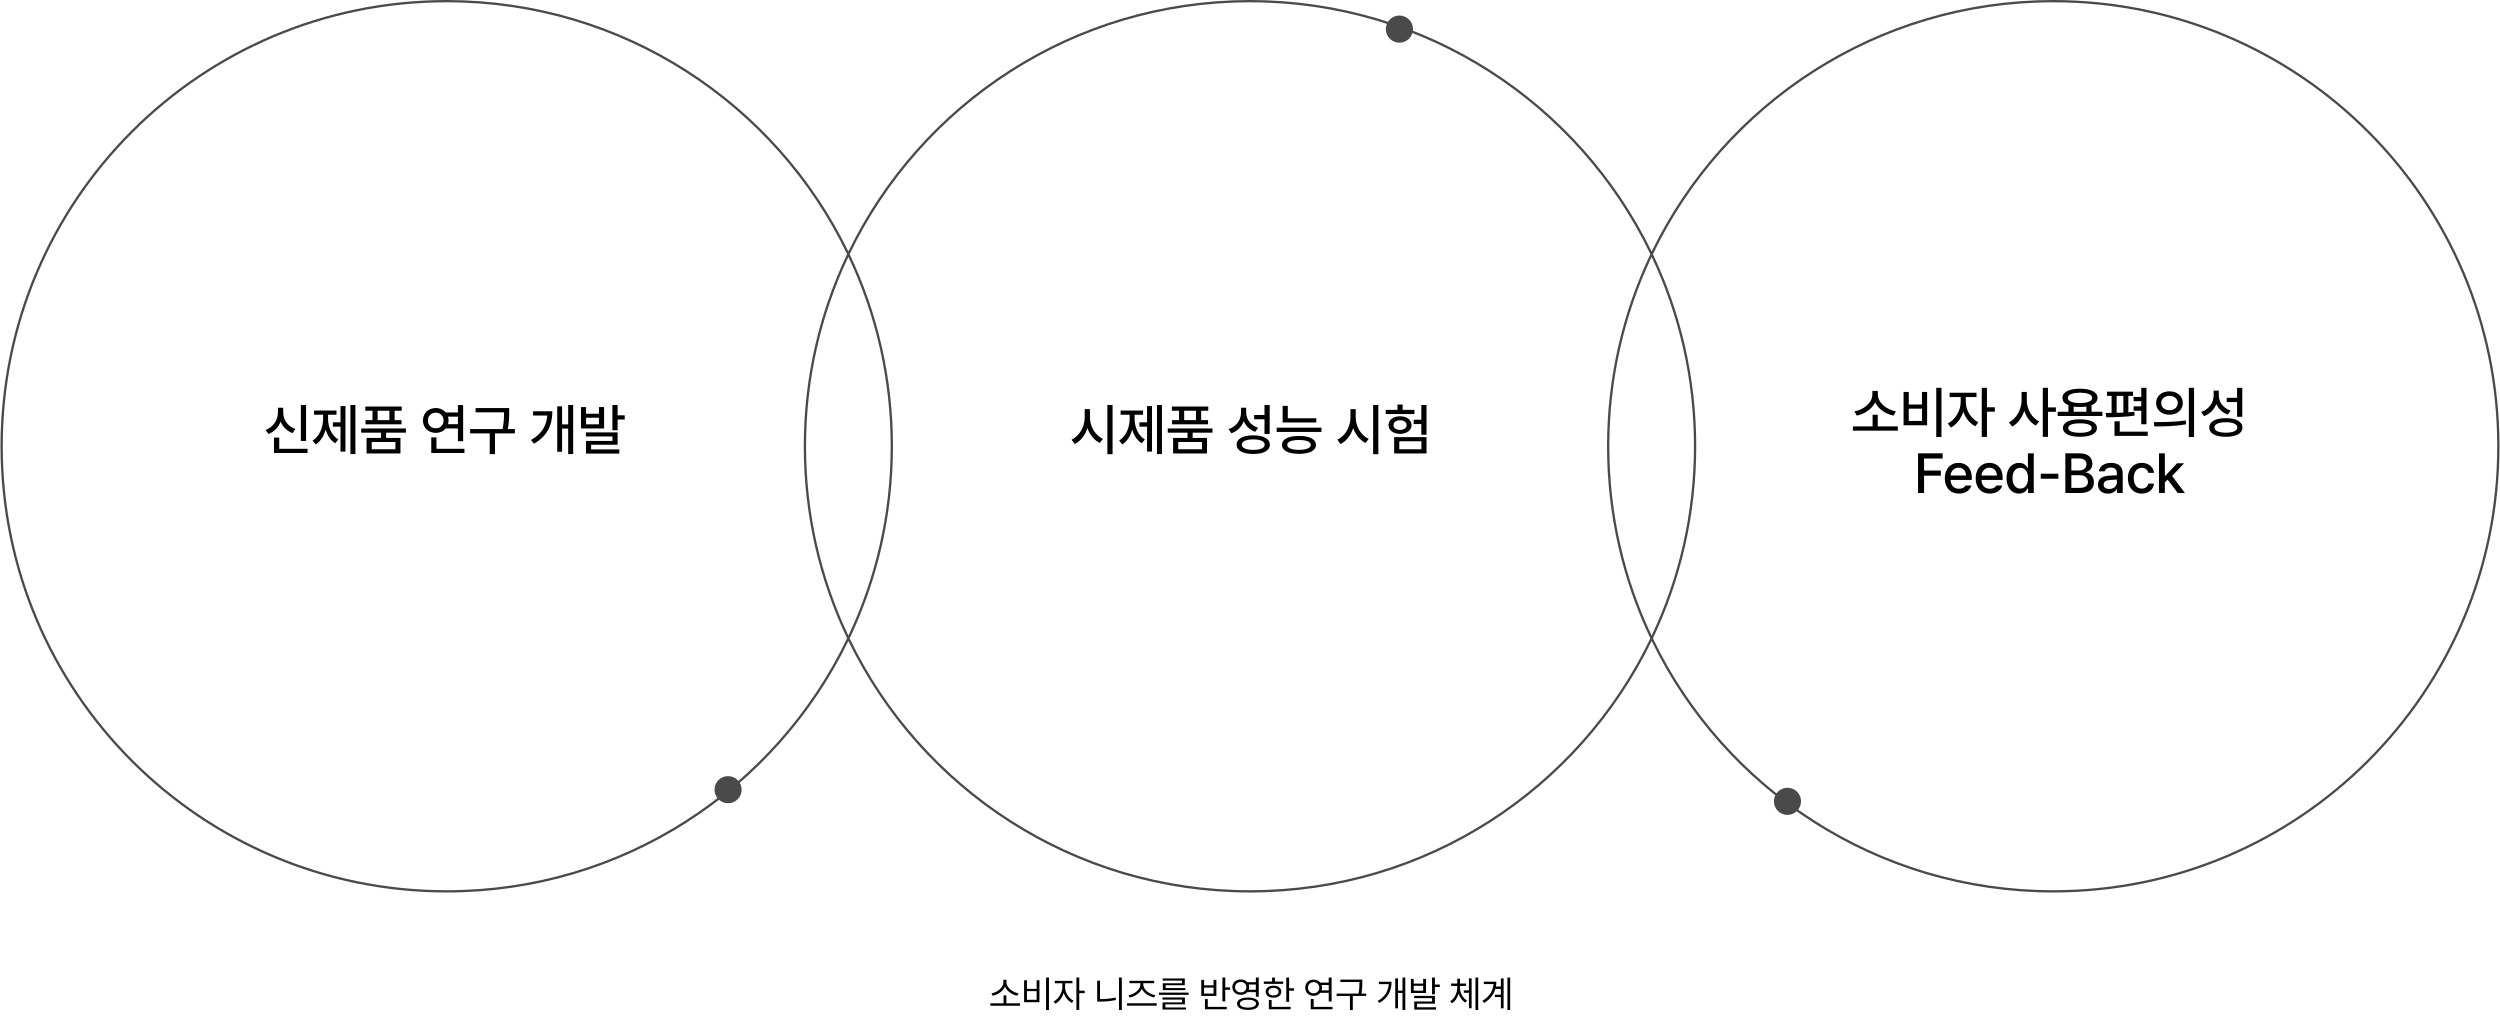 <svg width="1070" height="438" viewBox="0 0 1070 438" fill="none" xmlns="http://www.w3.org/2000/svg">
<path d="M436.551 429.438H430.723V426.031H429.52V429.438H423.832V430.453H436.551V429.438ZM424.332 425.172L424.879 426.188C427.004 425.75 429.215 424.312 430.129 422.32C431.028 424.32 433.262 425.75 435.379 426.188L435.926 425.172C433.504 424.758 430.762 422.711 430.754 420.391V419.328H429.473V420.391C429.465 422.727 426.762 424.758 424.332 425.172ZM448.954 418.375H447.719V432.297H448.954V418.375ZM438.313 428.938H444.876V419.562H443.673V423.234H439.532V419.562H438.313V428.938ZM439.532 427.906V424.219H443.673V427.906H439.532ZM455.872 422.641V420.828H458.997V419.812H451.434V420.828H454.669V422.641C454.653 425.008 452.934 427.648 450.934 428.625L451.684 429.594C453.239 428.797 454.63 427 455.27 424.961C455.895 426.844 457.216 428.484 458.778 429.25L459.481 428.281C457.466 427.32 455.856 424.867 455.872 422.641ZM460.7 432.266H461.919V425.047H464.247V424H461.919V418.375H460.7V432.266ZM480.146 418.375H478.927V432.266H480.146V418.375ZM469.599 428.688H470.724C472.95 428.688 475.146 428.516 477.614 428L477.442 426.953C475.114 427.445 472.927 427.609 470.802 427.625V419.75H469.599V428.688ZM495.079 429.391H482.361V430.422H495.079V429.391ZM482.986 425.984L483.501 426.969C485.587 426.539 487.822 425.148 488.712 423.219C489.603 425.141 491.845 426.5 493.97 426.906L494.47 425.938C492.072 425.539 489.337 423.648 489.329 421.438V420.797H493.986V419.781H483.408V420.797H488.064V421.438C488.064 423.648 485.337 425.586 482.986 425.984ZM508.732 424.828H496.013V425.797H508.732V424.828ZM497.544 427.828H505.919V429.016H497.56V432.078H507.591V431.188H498.794V429.859H507.138V426.906H497.544V427.828ZM497.622 419.688H505.857V420.828H497.669V423.781H507.341V422.891H498.888V421.672H507.091V418.797H497.622V419.688ZM524.412 418.391H523.193V428.594H524.412V423.625H526.506V422.594H524.412V418.391ZM514.146 426.25H520.615V419.391H519.396V421.734H515.349V419.391H514.146V426.25ZM515.349 425.25V422.703H519.396V425.25H515.349ZM515.724 431.969H525.052V430.938H516.927V427.594H515.724V431.969ZM531.049 419.219C528.971 419.211 527.432 420.57 527.439 422.516C527.432 424.445 528.971 425.805 531.049 425.797C532.221 425.805 533.221 425.359 533.861 424.625H537.502V426.609H538.736V418.375H537.502V420.391H533.861C533.213 419.656 532.221 419.211 531.049 419.219ZM528.611 422.516C528.611 421.195 529.627 420.273 531.049 420.281C532.424 420.273 533.455 421.195 533.455 422.516C533.455 423.805 532.424 424.758 531.049 424.75C529.627 424.758 528.611 423.805 528.611 422.516ZM529.471 429.578C529.463 431.266 531.244 432.234 534.127 432.234C537.002 432.234 538.783 431.266 538.783 429.578C538.783 427.906 537.002 426.938 534.127 426.938C531.244 426.938 529.463 427.906 529.471 429.578ZM530.674 429.578C530.666 428.523 531.994 427.898 534.127 427.891C536.26 427.898 537.588 428.523 537.58 429.578C537.588 430.625 536.26 431.258 534.127 431.25C531.994 431.258 530.666 430.625 530.674 429.578ZM534.447 421.391H537.502V423.609H534.455C534.572 423.273 534.642 422.906 534.642 422.516C534.642 422.109 534.572 421.734 534.447 421.391ZM551.748 418.391H550.529V428.797H551.748V424H553.842V422.969H551.748V418.391ZM540.92 421.094H549.201V420.094H545.67V418.391H544.451V420.094H540.92V421.094ZM541.717 424.453C541.709 426.016 543.053 427.023 545.061 427.016C547.045 427.023 548.389 426.016 548.404 424.453C548.389 422.875 547.045 421.859 545.061 421.859C543.053 421.859 541.709 422.875 541.717 424.453ZM542.889 424.453C542.881 423.461 543.748 422.82 545.061 422.828C546.357 422.82 547.232 423.461 547.248 424.453C547.232 425.43 546.357 426.062 545.061 426.047C543.748 426.062 542.881 425.43 542.889 424.453ZM543.061 431.969H552.389V430.938H544.264V427.969H543.061V431.969ZM569.928 418.391H568.694V420.562H565.084C564.436 419.758 563.42 419.273 562.241 419.266C560.163 419.273 558.623 420.711 558.631 422.75C558.623 424.781 560.163 426.219 562.241 426.219C563.428 426.219 564.459 425.727 565.1 424.906H568.694V428.656H569.928V418.391ZM559.803 422.75C559.803 421.367 560.819 420.367 562.241 420.359C563.608 420.367 564.647 421.367 564.647 422.75C564.647 424.141 563.608 425.133 562.241 425.125C560.819 425.133 559.803 424.141 559.803 422.75ZM561.006 431.969H570.319V430.938H562.241V427.578H561.006V431.969ZM565.639 421.578H568.694V423.891H565.647C565.764 423.539 565.834 423.156 565.834 422.75C565.834 422.328 565.764 421.938 565.639 421.578ZM583.065 419.281H573.674V420.297H581.846V420.5C581.846 421.797 581.846 423.25 581.424 425.25H572.081V426.266H577.768V432.297H579.003V426.266H584.737V425.25H582.667C583.065 423.258 583.065 421.812 583.065 420.5V419.281ZM601.464 418.375H600.261V423.984H598.339V418.75H597.167V431.578H598.339V425H600.261V432.266H601.464V418.375ZM589.62 428.422L590.339 429.281C594.331 427.055 595.573 423.719 595.589 420.188H590.151V421.203H594.386C594.175 424.078 592.847 426.617 589.62 428.422ZM605.069 418.969H603.866V425.016H610.335V418.969H609.116V420.969H605.069V418.969ZM605.069 424.016V421.922H609.116V424.016H605.069ZM605.272 427.203H612.913V428.641H605.304V432.109H614.647V431.109H606.507V429.578H614.132V426.219H605.272V427.203ZM612.913 425.562H614.132V422.422H616.226V421.391H614.132V418.375H612.913V425.562ZM624.859 422.656V421.969H627.468V420.953H624.874V418.891H623.702V420.953H621.062V421.969H623.702V422.656C623.695 424.953 622.577 427.391 620.687 428.484L621.421 429.422C622.812 428.586 623.804 427.023 624.296 425.242C624.804 426.914 625.804 428.352 627.187 429.109L627.89 428.188C625.999 427.18 624.867 424.891 624.859 422.656ZM626.515 424.906H628.702V431.547H629.859V418.719H628.702V423.859H626.515V424.906ZM631.499 432.266H632.671V418.375H631.499V432.266ZM646.355 418.375H645.183V432.266H646.355V418.375ZM634.449 428.375L635.199 429.266C637.824 427.695 639.347 425.617 640.019 423.266H642.371V425.734H639.793V426.75H642.371V431.562H643.543V418.75H642.371V422.25H640.261C640.386 421.57 640.449 420.867 640.449 420.156H635.074V421.172H639.23C638.988 424.078 637.472 426.586 634.449 428.375Z" fill="black"/>
<path fill-rule="evenodd" clip-rule="evenodd" d="M362.546 273.204C331.894 336.977 266.688 381 191.2 381C86.266 381 1.2 295.934 1.2 191C1.2 86.066 86.266 1 191.2 1C266.688 1 331.894 45.023 362.546 108.796C350.656 133.694 344 161.57 344 191C344 220.43 350.656 248.306 362.546 273.204ZM363.1 274.355C332.144 338.076 266.802 382 191.2 382C85.714 382 0.2 296.486 0.2 191C0.2 85.514 85.714 0 191.2 0C266.802 0 332.144 43.924 363.1 107.645C394.056 43.924 459.398 0 535 0C610.602 0 675.944 43.924 706.9 107.645C737.856 43.924 803.198 0 878.8 0C984.286 0 1069.8 85.514 1069.8 191C1069.8 296.486 984.286 382 878.8 382C803.198 382 737.856 338.076 706.9 274.355C675.944 338.076 610.602 382 535 382C459.398 382 394.056 338.076 363.1 274.355ZM363.655 108.796C394.306 45.023 459.512 1 535 1C610.488 1 675.694 45.023 706.345 108.796C694.456 133.694 687.8 161.57 687.8 191C687.8 220.43 694.456 248.306 706.345 273.204C675.694 336.977 610.488 381 535 381C459.512 381 394.306 336.977 363.655 273.204C375.544 248.306 382.2 220.43 382.2 191C382.2 161.57 375.544 133.694 363.655 108.796ZM363.1 109.96C374.709 134.541 381.2 162.012 381.2 191C381.2 219.988 374.709 247.459 363.1 272.04C351.491 247.459 345 219.988 345 191C345 162.012 351.491 134.541 363.1 109.96ZM878.8 1C803.312 1 738.106 45.023 707.454 108.796C719.344 133.694 726 161.57 726 191C726 220.43 719.344 248.306 707.454 273.204C738.106 336.977 803.312 381 878.8 381C983.734 381 1068.8 295.934 1068.8 191C1068.8 86.066 983.734 1 878.8 1ZM725 191C725 162.012 718.509 134.541 706.9 109.96C695.291 134.541 688.8 162.012 688.8 191C688.8 219.988 695.291 247.459 706.9 272.04C718.509 247.459 725 219.988 725 191Z" fill="#4A4A4A"/>
<circle cx="765.031" cy="342.969" r="5.813" fill="#4A4A4A"/>
<circle cx="598.944" cy="12.457" r="5.813" fill="#4A4A4A"/>
<circle cx="311.613" cy="337.987" r="5.813" fill="#4A4A4A"/>
<path d="M131.001 173.365H128.775V188.74H131.001V173.365ZM113.705 184.006L114.9 185.764C117.361 184.814 119.177 182.869 120.103 180.432C121.041 182.705 122.834 184.486 125.259 185.389L126.408 183.607C123.162 182.482 121.216 179.67 121.228 176.6V174.514H118.955V176.6C118.943 179.764 116.998 182.787 113.705 184.006ZM117.267 193.896H131.634V192.092H119.517V187.287H117.267V193.896ZM152.113 173.342H149.98V194.342H152.113V173.342ZM133.785 188.553L135.144 190.217C137.195 188.939 138.625 186.596 139.375 183.854C140.113 186.385 141.484 188.529 143.488 189.725L144.824 188.084C141.871 186.385 140.418 182.787 140.418 179.201V177.514H144.027V175.709H134.418V177.514H138.285V179.201C138.273 182.939 136.761 186.76 133.785 188.553ZM142.48 182.6H145.738V193.287H147.847V173.787H145.738V180.771H142.48V182.6ZM173.74 183.396H154.592V185.178H163.053V187.428H156.889V194.084H171.396V187.428H165.256V185.178H173.74V183.396ZM156.35 175.803H159.42V179.811H156.443V181.615H171.842V179.811H168.889V175.803H171.936V173.998H156.35V175.803ZM159.092 192.279V189.186H169.24V192.279H159.092ZM161.623 179.811V175.803H166.662V179.811H161.623ZM198.221 173.365H195.995V176.529H190.756C189.772 175.357 188.26 174.643 186.526 174.631C183.362 174.654 181.006 176.869 181.018 179.975C181.006 183.057 183.362 185.271 186.526 185.271C188.272 185.271 189.795 184.557 190.78 183.373H195.995V188.834H198.221V173.365ZM183.151 179.975C183.139 177.994 184.557 176.635 186.526 176.623C188.413 176.635 189.854 177.994 189.854 179.975C189.854 181.955 188.413 183.314 186.526 183.303C184.557 183.314 183.139 181.955 183.151 179.975ZM184.581 193.896H198.784V192.092H186.807V187.217H184.581V193.896ZM191.741 178.334H195.995V181.568H191.752C191.905 181.076 191.987 180.537 191.987 179.975C191.987 179.389 191.905 178.85 191.741 178.334ZM217.926 174.654H203.559V176.482H215.723V176.506C215.712 178.463 215.712 180.654 215.091 183.654H201.216V185.482H209.606V194.365H211.856V185.482H220.364V183.654H217.341C217.926 180.666 217.926 178.498 217.926 176.506V174.654ZM245.314 173.342H243.181V181.639H240.579V173.904H238.493V193.334H240.579V183.443H243.181V194.342H245.314V173.342ZM227.267 188.342L228.556 189.889C234.568 186.502 236.396 181.533 236.407 176.014H228.157V177.842H234.239C233.888 182.119 231.931 185.693 227.267 188.342ZM250.839 174.232H248.66V183.396H258.55V174.232H256.347V177.092H250.839V174.232ZM250.769 186.818H262.136V188.717H250.816V194.131H265.066V192.35H252.996V190.357H264.339V185.061H250.769V186.818ZM250.839 181.615V178.803H256.347V181.615H250.839ZM262.113 184.146H264.339V179.553H267.386V177.748H264.339V173.342H262.113V184.146Z" fill="black"/>
<path d="M466.502 178.686V175.1H464.252V178.686C464.252 182.693 461.932 186.713 458.627 188.178L459.987 190.053C462.506 188.822 464.44 186.291 465.413 183.209C466.397 186.08 468.307 188.436 470.721 189.584L472.057 187.826C468.799 186.385 466.479 182.518 466.502 178.686ZM473.956 194.389H476.182V173.342H473.956V194.389ZM497.317 173.342H495.184V194.342H497.317V173.342ZM478.989 188.553L480.348 190.217C482.399 188.939 483.829 186.596 484.579 183.854C485.317 186.385 486.688 188.529 488.692 189.725L490.028 188.084C487.075 186.385 485.622 182.787 485.622 179.201V177.514H489.231V175.709H479.622V177.514H483.489V179.201C483.477 182.939 481.966 186.76 478.989 188.553ZM487.684 182.6H490.942V193.287H493.052V173.787H490.942V180.771H487.684V182.6ZM518.944 183.396H499.796V185.178H508.257V187.428H502.093V194.084H516.601V187.428H510.46V185.178H518.944V183.396ZM501.554 175.803H504.624V179.811H501.647V181.615H517.046V179.811H514.093V175.803H517.14V173.998H501.554V175.803ZM504.296 192.279V189.186H514.444V192.279H504.296ZM506.827 179.811V175.803H511.866V179.811H506.827ZM533.371 176.482V174.514H531.167V176.576C531.144 179.729 529.199 182.529 525.847 183.678L527.042 185.459C529.585 184.545 531.414 182.658 532.316 180.256C533.23 182.365 534.929 183.982 537.238 184.826L538.457 183.092C535.269 182.049 533.359 179.424 533.371 176.482ZM529.292 190.334C529.281 192.865 531.976 194.307 536.394 194.295C540.789 194.307 543.484 192.865 543.496 190.334C543.484 187.791 540.789 186.314 536.394 186.326C531.976 186.314 529.281 187.791 529.292 190.334ZM531.496 190.334C531.484 188.893 533.312 188.061 536.394 188.061C539.453 188.061 541.281 188.893 541.292 190.334C541.281 191.729 539.453 192.549 536.394 192.537C533.312 192.549 531.484 191.729 531.496 190.334ZM536.769 179.436H541.199V185.74H543.425V173.342H541.199V177.607H536.769V179.436ZM563.388 179.014H551.177V173.717H548.974V180.818H563.388V179.014ZM546.42 184.873H565.592V183.045H546.42V184.873ZM548.693 190.404C548.693 192.865 551.424 194.248 555.982 194.248C560.506 194.248 563.213 192.865 563.224 190.404C563.213 187.955 560.506 186.572 555.982 186.584C551.424 186.572 548.693 187.955 548.693 190.404ZM550.943 190.404C550.931 189.045 552.771 188.33 555.982 188.318C559.146 188.33 560.998 189.045 560.998 190.404C560.998 191.752 559.146 192.525 555.982 192.537C552.771 192.525 550.931 191.752 550.943 190.404ZM580.252 178.686V175.1H578.002V178.686C578.002 182.693 575.682 186.713 572.377 188.178L573.737 190.053C576.256 188.822 578.19 186.291 579.162 183.209C580.147 186.08 582.057 188.436 584.471 189.584L585.807 187.826C582.549 186.385 580.229 182.518 580.252 178.686ZM587.705 194.389H589.932V173.342H587.705V194.389ZM610.551 173.342H608.325V179.646H605.043V181.498H608.325V186.068H610.551V173.342ZM593.067 177.209H605.372V175.428H600.332V173.154H598.129V175.428H593.067V177.209ZM594.286 181.92C594.286 184.182 596.348 185.682 599.231 185.693C602.114 185.682 604.153 184.182 604.153 181.92C604.153 179.717 602.114 178.17 599.231 178.17C596.348 178.17 594.286 179.717 594.286 181.92ZM596.418 181.92C596.418 180.689 597.555 179.869 599.231 179.881C600.883 179.869 602.02 180.689 602.02 181.92C602.02 183.197 600.883 183.994 599.231 184.006C597.555 183.994 596.418 183.197 596.418 181.92ZM596.7 194.084H610.551V187.1H596.7V194.084ZM598.903 192.279V188.857H608.372V192.279H598.903Z" fill="black"/>
<path d="M812.272 182.492H803.67V177.5H801.467V182.492H793.053V184.32H812.272V182.492ZM793.709 176.047L794.693 177.875C798.08 177.207 801.174 175.086 802.557 172.227C803.939 175.098 807.057 177.207 810.467 177.875L811.428 176.047C807.373 175.367 803.717 172.25 803.717 168.922V167.328H801.373V168.922C801.361 172.25 797.752 175.367 793.709 176.047ZM830.946 165.992H828.719V187.039H830.946V165.992ZM814.727 182H824.805V167.75H822.602V173.141H816.953V167.75H814.727V182ZM816.953 180.172V174.898H822.602V180.172H816.953ZM841.37 172.18V169.953H845.94V168.102H834.432V169.953H839.167V172.18C839.155 175.73 836.846 179.691 833.659 181.227L834.971 182.984C837.362 181.789 839.331 179.199 840.292 176.211C841.241 178.953 843.116 181.32 845.471 182.445L846.737 180.711C843.549 179.199 841.358 175.496 841.37 172.18ZM848.19 186.992H850.417V176.188H853.792V174.312H850.417V165.992H848.19V186.992ZM867.468 171.336V167.75H865.241V171.336C865.229 175.18 863.05 179.211 859.827 180.758L861.21 182.562C863.601 181.32 865.44 178.801 866.378 175.824C867.304 178.625 869.073 180.969 871.358 182.164L872.741 180.383C869.612 178.859 867.444 175.051 867.468 171.336ZM874.312 186.992H876.538V176.258H879.913V174.359H876.538V165.992H874.312V186.992ZM899.829 176.234H895.189V173.422C896.818 172.754 897.732 171.699 897.743 170.305C897.732 167.809 894.849 166.355 890.243 166.367C885.626 166.355 882.732 167.809 882.743 170.305C882.732 171.699 883.646 172.754 885.275 173.41V176.234H880.681V178.039H899.829V176.234ZM882.954 183.195C882.954 185.621 885.673 186.945 890.243 186.945C894.755 186.945 897.474 185.621 897.486 183.195C897.474 180.793 894.755 179.469 890.243 179.469C885.673 179.469 882.954 180.793 882.954 183.195ZM885.04 170.305C885.029 168.898 886.974 168.09 890.243 168.078C893.489 168.09 895.458 168.898 895.447 170.305C895.458 171.711 893.489 172.496 890.243 172.508C886.974 172.496 885.029 171.711 885.04 170.305ZM885.204 183.195C885.193 181.906 887.032 181.18 890.243 181.18C893.407 181.18 895.259 181.906 895.259 183.195C895.259 184.508 893.407 185.258 890.243 185.234C887.032 185.258 885.193 184.508 885.204 183.195ZM887.525 176.234V174.008C888.345 174.125 889.259 174.195 890.243 174.195C891.239 174.195 892.165 174.125 892.986 173.996V176.234H887.525ZM918.691 165.992H916.464V169.883H913.183V171.711H916.464V173.914H913.183V175.789H916.464V181.578H918.691V165.992ZM901.207 176.727L901.488 178.602C904.851 178.59 909.585 178.508 913.605 177.875L913.511 176.234C912.679 176.328 911.824 176.398 910.933 176.469V169.438H912.949V167.633H901.792V169.438H903.761V176.715C902.859 176.715 901.992 176.727 901.207 176.727ZM905.003 186.547H919.23V184.742H907.253V180.312H905.003V186.547ZM905.917 176.68V169.438H908.8V176.586C907.828 176.621 906.867 176.656 905.917 176.68ZM928.529 167.492C925.224 167.48 922.799 169.531 922.81 172.484C922.799 175.438 925.224 177.488 928.529 177.5C931.845 177.488 934.236 175.438 934.248 172.484C934.236 169.531 931.845 167.48 928.529 167.492ZM921.802 180.664L922.084 182.516C925.834 182.516 930.931 182.492 935.677 181.578L935.513 179.961C930.92 180.629 925.623 180.664 921.802 180.664ZM925.013 172.484C924.99 170.645 926.49 169.414 928.529 169.414C930.568 169.414 932.068 170.645 932.068 172.484C932.068 174.348 930.568 175.555 928.529 175.555C926.49 175.555 924.99 174.348 925.013 172.484ZM936.826 187.039H939.052V165.992H936.826V187.039ZM949.641 169.133V167.164H947.437V169.227C947.414 172.379 945.469 175.18 942.117 176.328L943.312 178.109C945.855 177.195 947.684 175.309 948.586 172.906C949.5 175.016 951.199 176.633 953.508 177.477L954.727 175.742C951.539 174.699 949.629 172.074 949.641 169.133ZM945.562 182.984C945.551 185.516 948.246 186.957 952.664 186.945C957.059 186.957 959.754 185.516 959.766 182.984C959.754 180.441 957.059 178.965 952.664 178.977C948.246 178.965 945.551 180.441 945.562 182.984ZM947.766 182.984C947.754 181.543 949.582 180.711 952.664 180.711C955.723 180.711 957.551 181.543 957.562 182.984C957.551 184.379 955.723 185.199 952.664 185.188C949.582 185.199 947.754 184.379 947.766 182.984ZM953.039 172.086H957.469V178.391H959.695V165.992H957.469V170.258H953.039V172.086ZM820.92 211H823.498V203.594H830.693V201.391H823.498V196.258H831.443V194.031H820.92V211ZM838.422 211.258C841.223 211.258 843.18 209.875 843.742 207.812H841.211C840.789 208.586 839.864 209.195 838.446 209.195C836.36 209.195 834.93 207.824 834.86 205.398H843.907V204.508C843.907 199.902 841.153 198.109 838.258 198.109C834.707 198.109 832.364 200.805 832.375 204.719C832.364 208.668 834.672 211.258 838.422 211.258ZM834.871 203.523C834.977 201.73 836.278 200.16 838.282 200.172C840.192 200.16 841.446 201.59 841.446 203.523H834.871ZM851.635 211.258C854.436 211.258 856.393 209.875 856.956 207.812H854.424C854.002 208.586 853.077 209.195 851.659 209.195C849.573 209.195 848.143 207.824 848.073 205.398H857.12V204.508C857.12 199.902 854.366 198.109 851.471 198.109C847.92 198.109 845.577 200.805 845.588 204.719C845.577 208.668 847.885 211.258 851.635 211.258ZM848.084 203.523C848.19 201.73 849.491 200.16 851.495 200.172C853.405 200.16 854.659 201.59 854.659 203.523H848.084ZM864.122 211.258C866.442 211.246 867.356 209.84 867.825 209.008H868.012V211H870.45V194.031H867.942V200.336H867.825C867.368 199.539 866.512 198.109 864.145 198.109C861.087 198.109 858.802 200.523 858.802 204.672C858.802 208.773 861.052 211.246 864.122 211.258ZM861.356 204.625C861.344 202.117 862.469 200.23 864.684 200.242C866.841 200.23 868.012 201.977 868.012 204.625C868.012 207.297 866.817 209.113 864.684 209.125C862.493 209.113 861.344 207.18 861.356 204.625ZM880.968 202.75H873.444V204.906H880.968V202.75ZM883.962 211H890.454C894.415 211 896.197 209.031 896.197 206.43C896.197 203.805 894.368 202.328 892.681 202.234V202.07C894.239 201.672 895.54 200.605 895.54 198.484C895.54 195.965 893.794 194.031 890.173 194.031H883.962V211ZM886.54 208.797V203.383H890.314C892.353 203.383 893.642 204.684 893.642 206.312C893.642 207.719 892.657 208.785 890.22 208.797H886.54ZM886.54 201.367V196.234H890.009C892.036 196.234 893.009 197.289 893.009 198.695C893.009 200.324 891.673 201.355 889.962 201.367H886.54ZM897.925 207.414C897.914 209.898 899.8 211.281 902.214 211.281C904.324 211.281 905.496 210.215 905.988 209.266H906.082V211H908.519V202.539C908.507 198.848 905.554 198.109 903.527 198.109C900.515 198.109 898.546 199.633 898.324 201.742H900.808C901.066 200.805 901.957 200.125 903.433 200.125C905.132 200.125 906.023 200.957 906.011 202.398L906.023 203.418C905.437 203.441 903.527 203.547 902.683 203.594C900.386 203.758 897.914 204.508 897.925 207.414ZM900.363 207.438C900.363 206.184 901.394 205.562 903.035 205.445C903.632 205.41 905.449 205.281 906.023 205.246L906.035 206.406C906.035 207.918 904.816 209.277 902.777 209.289C901.371 209.277 900.363 208.656 900.363 207.438ZM916.693 211.258C919.693 211.258 921.65 209.441 921.92 206.969H919.482C919.166 208.34 918.111 209.137 916.693 209.125C914.595 209.137 913.248 207.414 913.248 204.625C913.248 201.918 914.631 200.207 916.693 200.195C918.275 200.207 919.224 201.203 919.482 202.398H921.92C921.65 199.82 919.552 198.109 916.646 198.109C913.06 198.109 910.728 200.816 910.74 204.695C910.728 208.527 912.978 211.258 916.693 211.258ZM924.047 211H926.555V206.477L927.762 205.281L932.086 211H935.156L929.66 203.734L934.805 198.273H931.805L926.766 203.641H926.555V194.031H924.047V211Z" fill="black"/>
</svg>
